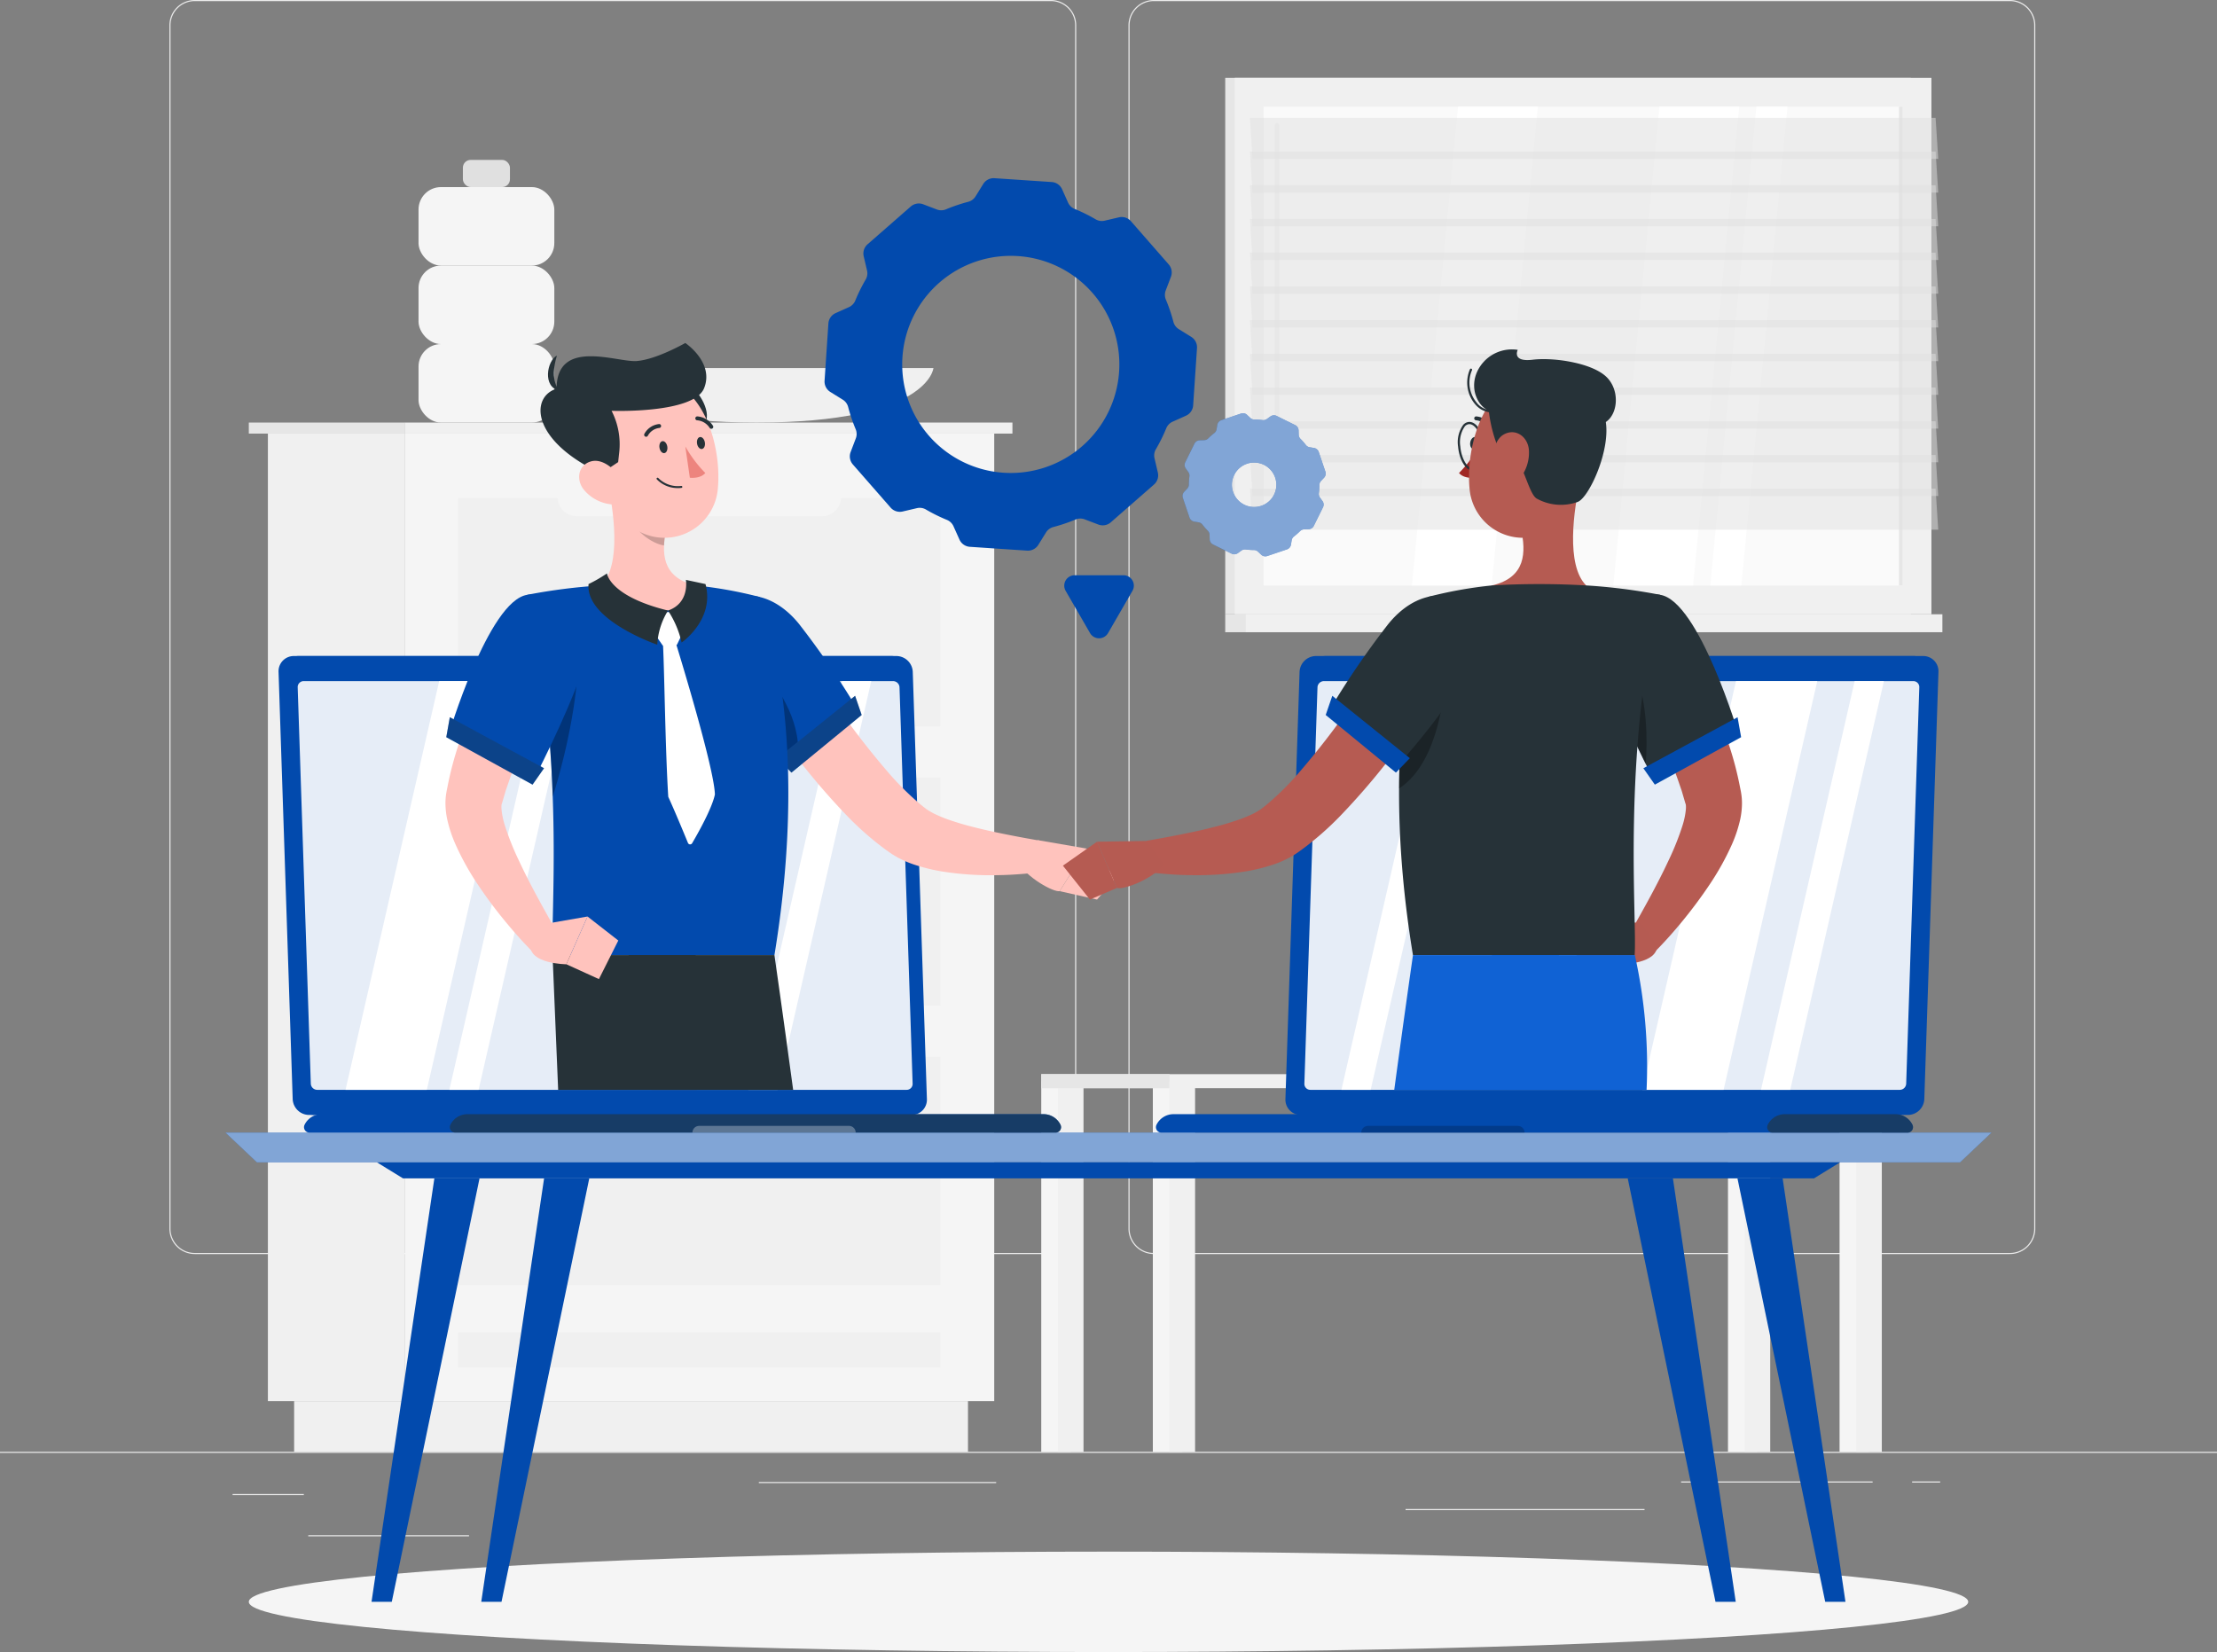 <svg xmlns="http://www.w3.org/2000/svg" width="475.375" height="354.258" viewBox="0 0 475.375 354.258">
  <rect x="0" y="0" width="475.375" height="354.258" fill="#808080" stroke="none"/>
  <g id="Group_3221" data-name="Group 3221" transform="translate(0 -54.953)">
    <g id="Background_Complete" data-name="Background Complete" transform="translate(0 54.953)">
      <g id="Group_3177" data-name="Group 3177">
        <rect id="Rectangle_77" data-name="Rectangle 77" width="475.375" height="0.238" transform="translate(0 311.319)" fill="#ebebeb"/>
        <rect id="Rectangle_78" data-name="Rectangle 78" width="15.27" height="0.238" transform="translate(49.875 320.373)" fill="#ebebeb"/>
        <rect id="Rectangle_79" data-name="Rectangle 79" width="50.891" height="0.238" transform="translate(162.711 317.793)" fill="#ebebeb"/>
        <rect id="Rectangle_80" data-name="Rectangle 80" width="34.468" height="0.238" transform="translate(66.097 329.202)" fill="#ebebeb"/>
        <rect id="Rectangle_81" data-name="Rectangle 81" width="41.066" height="0.238" transform="translate(360.467 317.674)" fill="#ebebeb"/>
        <rect id="Rectangle_82" data-name="Rectangle 82" width="6.021" height="0.238" transform="translate(409.998 317.674)" fill="#ebebeb"/>
        <rect id="Rectangle_83" data-name="Rectangle 83" width="51.235" height="0.238" transform="translate(301.388 323.59)" fill="#ebebeb"/>
        <path id="Path_2760" data-name="Path 2760" d="M227.223,323.87H43.634a5.433,5.433,0,0,1-5.427-5.427V60.379a5.433,5.433,0,0,1,5.427-5.426H227.223a5.432,5.432,0,0,1,5.426,5.426V318.443A5.433,5.433,0,0,1,227.223,323.87ZM43.634,55.191a5.194,5.194,0,0,0-5.189,5.188V318.443a5.2,5.2,0,0,0,5.189,5.189H227.223a5.194,5.194,0,0,0,5.188-5.189V60.379a5.194,5.194,0,0,0-5.188-5.188Z" transform="translate(-1.882 -54.953)" fill="#ebebeb"/>
        <path id="Path_2761" data-name="Path 2761" d="M443.519,323.87H259.931a5.433,5.433,0,0,1-5.426-5.427V60.379a5.432,5.432,0,0,1,5.426-5.426H443.519a5.433,5.433,0,0,1,5.428,5.426V318.443A5.434,5.434,0,0,1,443.519,323.87ZM259.931,55.191a5.194,5.194,0,0,0-5.188,5.188V318.443a5.194,5.194,0,0,0,5.188,5.189H443.519a5.2,5.2,0,0,0,5.19-5.189V60.379a5.2,5.2,0,0,0-5.19-5.188Z" transform="translate(-12.534 -54.953)" fill="#ebebeb"/>
      </g>
      <g id="Group_3187" data-name="Group 3187" transform="translate(53.348 16.695)">
        <g id="Group_3180" data-name="Group 3180" transform="translate(169.92 145.898)">
          <g id="Group_3178" data-name="Group 3178" transform="translate(0 67.745)">
            <rect id="Rectangle_84" data-name="Rectangle 84" width="6.313" height="79.476" transform="translate(147.249 1.505)" fill="#f5f5f5"/>
            <rect id="Rectangle_85" data-name="Rectangle 85" width="5.493" height="79.476" transform="translate(150.816 1.505)" fill="#f0f0f0"/>
            <rect id="Rectangle_86" data-name="Rectangle 86" width="6.313" height="79.476" transform="translate(0 1.505)" fill="#f5f5f5"/>
            <rect id="Rectangle_87" data-name="Rectangle 87" width="5.493" height="79.476" transform="translate(3.567 1.505)" fill="#f0f0f0"/>
            <rect id="Rectangle_88" data-name="Rectangle 88" width="6.313" height="79.476" transform="translate(171.176 1.505)" fill="#f5f5f5"/>
            <rect id="Rectangle_89" data-name="Rectangle 89" width="5.493" height="79.476" transform="translate(174.743 1.505)" fill="#f0f0f0"/>
            <rect id="Rectangle_90" data-name="Rectangle 90" width="6.313" height="79.476" transform="translate(23.927 1.505)" fill="#f5f5f5"/>
            <rect id="Rectangle_91" data-name="Rectangle 91" width="180.236" height="3.011" transform="translate(180.236 3.011) rotate(180)" fill="#f0f0f0"/>
            <rect id="Rectangle_92" data-name="Rectangle 92" width="27.494" height="3.011" transform="translate(27.494 3.011) rotate(180)" fill="#e6e6e6"/>
            <rect id="Rectangle_93" data-name="Rectangle 93" width="5.493" height="79.476" transform="translate(27.494 1.505)" fill="#f0f0f0"/>
          </g>
          <g id="Group_3179" data-name="Group 3179" transform="translate(71.228 0)">
            <rect id="Rectangle_94" data-name="Rectangle 94" width="17.05" height="57.881" transform="translate(1.863 9.864)" fill="#ebebeb"/>
            <path id="Path_2762" data-name="Path 2762" d="M374.885,293.713H318.3l-8.546-67.745h56.589Z" transform="translate(-309.751 -225.968)" fill="#e0e0e0"/>
            <path id="Path_2763" data-name="Path 2763" d="M378.288,293.713H319.836l-8.546-67.745h58.452Z" transform="translate(-309.826 -225.968)" fill="#f0f0f0"/>
            <path id="Path_2764" data-name="Path 2764" d="M346.68,293.713H335.339l3.194-67.745h11.341Z" transform="translate(-311.011 -225.968)" fill="#fafafa"/>
            <path id="Path_2765" data-name="Path 2765" d="M360.363,293.713H349.2l3.194-67.745h11.165Z" transform="translate(-311.693 -225.968)" fill="#fafafa"/>
          </g>
        </g>
        <g id="Group_3181" data-name="Group 3181" transform="translate(209.366)">
          <rect id="Rectangle_95" data-name="Rectangle 95" width="147.017" height="115.027" fill="#e6e6e6"/>
          <rect id="Rectangle_96" data-name="Rectangle 96" width="149.367" height="115.027" transform="translate(2.061)" fill="#f0f0f0"/>
          <rect id="Rectangle_97" data-name="Rectangle 97" width="147.017" height="3.85" transform="translate(0 115.027)" fill="#e6e6e6"/>
          <rect id="Rectangle_98" data-name="Rectangle 98" width="149.367" height="3.85" transform="translate(4.412 115.027)" fill="#f0f0f0"/>
          <rect id="Rectangle_99" data-name="Rectangle 99" width="102.677" height="137.017" transform="translate(145.253 6.175) rotate(90)" fill="#fafafa"/>
          <path id="Path_2766" data-name="Path 2766" d="M363.852,181.685l9.889-102.677H390.85l-9.889,102.677Z" transform="translate(-280.633 -72.832)" fill="#fff"/>
          <path id="Path_2767" data-name="Path 2767" d="M318.432,181.685l9.889-102.677H345.43l-9.889,102.677Z" transform="translate(-278.396 -72.832)" fill="#fff"/>
          <path id="Path_2768" data-name="Path 2768" d="M287.968,147.064a.473.473,0,0,1-.473-.473V83.209a.473.473,0,1,1,.945,0v63.383A.472.472,0,0,1,287.968,147.064Z" transform="translate(-276.872 -73.016)" fill="#f0f0f0"/>
          <path id="Path_2769" data-name="Path 2769" d="M385.713,181.685,395.6,79.007h6.67l-9.889,102.677Z" transform="translate(-281.71 -72.832)" fill="#fff"/>
          <rect id="Rectangle_100" data-name="Rectangle 100" width="102.677" height="0.784" transform="translate(145.253 6.175) rotate(90)" fill="#e6e6e6"/>
          <path id="Path_2770" data-name="Path 2770" d="M429.485,90.328H282.468l-.568-8.8H428.917Z" transform="translate(-276.597 -72.957)" fill="#e0e0e0" opacity="0.5"/>
          <path id="Path_2771" data-name="Path 2771" d="M429.485,105.535H282.468l-.568-8.8H428.917Z" transform="translate(-276.597 -73.706)" fill="#e0e0e0" opacity="0.5"/>
          <path id="Path_2772" data-name="Path 2772" d="M429.485,120.743H282.468l-.568-8.8H428.917Z" transform="translate(-276.597 -74.455)" fill="#e0e0e0" opacity="0.5"/>
          <path id="Path_2773" data-name="Path 2773" d="M429.485,135.95H282.468l-.568-8.8H428.917Z" transform="translate(-276.597 -75.204)" fill="#e0e0e0" opacity="0.5"/>
          <path id="Path_2774" data-name="Path 2774" d="M429.485,151.158H282.468l-.568-8.8H428.917Z" transform="translate(-276.597 -75.953)" fill="#e0e0e0" opacity="0.5"/>
          <path id="Path_2775" data-name="Path 2775" d="M429.485,166.366H282.468l-.568-8.8H428.917Z" transform="translate(-276.597 -76.702)" fill="#e0e0e0" opacity="0.5"/>
          <path id="Path_2776" data-name="Path 2776" d="M429.485,97.931H282.468l-.568-8.8H428.917Z" transform="translate(-276.597 -73.331)" fill="#e0e0e0" opacity="0.5"/>
          <path id="Path_2777" data-name="Path 2777" d="M429.485,113.139H282.468l-.568-8.8H428.917Z" transform="translate(-276.597 -74.08)" fill="#e0e0e0" opacity="0.5"/>
          <path id="Path_2778" data-name="Path 2778" d="M429.485,128.347H282.468l-.568-8.8H428.917Z" transform="translate(-276.597 -74.829)" fill="#e0e0e0" opacity="0.5"/>
          <path id="Path_2779" data-name="Path 2779" d="M429.485,143.554H282.468l-.568-8.8H428.917Z" transform="translate(-276.597 -75.578)" fill="#e0e0e0" opacity="0.5"/>
          <path id="Path_2780" data-name="Path 2780" d="M429.485,158.762H282.468l-.568-8.8H428.917Z" transform="translate(-276.597 -76.327)" fill="#e0e0e0" opacity="0.5"/>
          <path id="Path_2781" data-name="Path 2781" d="M429.485,173.969H282.468l-.568-8.8H428.917Z" transform="translate(-276.597 -77.076)" fill="#e0e0e0" opacity="0.5"/>
        </g>
        <g id="Group_3186" data-name="Group 3186" transform="translate(0 17.592)">
          <g id="Group_3183" data-name="Group 3183" transform="translate(36.393)">
            <g id="Group_3182" data-name="Group 3182">
              <rect id="Rectangle_101" data-name="Rectangle 101" width="29.118" height="16.831" rx="4.817" transform="translate(29.118 39.493) rotate(180)" fill="#f5f5f5"/>
              <rect id="Rectangle_102" data-name="Rectangle 102" width="29.118" height="16.831" rx="4.817" transform="translate(29.118 22.663) rotate(180)" fill="#f5f5f5"/>
              <rect id="Rectangle_103" data-name="Rectangle 103" width="10.09" height="5.832" rx="1.669" transform="translate(19.604 5.832) rotate(180)" fill="#e0e0e0"/>
              <rect id="Rectangle_104" data-name="Rectangle 104" width="29.118" height="16.831" rx="4.817" transform="translate(29.118 56.324) rotate(-180)" fill="#f5f5f5"/>
            </g>
            <path id="Path_2782" data-name="Path 2782" d="M206.591,137.963s-.964,11.69-37.93,11.69-37.931-11.69-37.931-11.69Z" transform="translate(-96.179 -93.329)" fill="#f0f0f0"/>
          </g>
          <g id="Group_3185" data-name="Group 3185" transform="translate(0 56.325)">
            <g id="Group_3184" data-name="Group 3184" transform="translate(4.095 2.366)">
              <rect id="Rectangle_105" data-name="Rectangle 105" width="29.299" height="207.483" fill="#f0f0f0"/>
              <rect id="Rectangle_106" data-name="Rectangle 106" width="144.491" height="10.858" transform="translate(5.626 207.483)" fill="#f0f0f0"/>
              <rect id="Rectangle_107" data-name="Rectangle 107" width="126.443" height="207.483" transform="translate(155.742 207.483) rotate(180)" fill="#f5f5f5"/>
              <rect id="Rectangle_108" data-name="Rectangle 108" width="103.404" height="48.963" transform="translate(144.223 122.692) rotate(180)" fill="#f0f0f0"/>
              <rect id="Rectangle_109" data-name="Rectangle 109" width="103.404" height="48.963" transform="translate(144.223 182.577) rotate(180)" fill="#f0f0f0"/>
              <rect id="Rectangle_110" data-name="Rectangle 110" width="103.404" height="7.464" transform="translate(144.223 200.236) rotate(180)" fill="#f0f0f0"/>
              <path id="Path_2783" data-name="Path 2783" d="M182.438,233.948H129.874a4.118,4.118,0,0,1-4.106-4.106h0a4.118,4.118,0,0,1,4.106-4.105h52.564a4.117,4.117,0,0,1,4.106,4.105h0A4.118,4.118,0,0,1,182.438,233.948Z" transform="translate(-63.636 -156.342)" fill="#f5f5f5"/>
              <rect id="Rectangle_111" data-name="Rectangle 111" width="103.404" height="48.963" transform="translate(144.223 62.807) rotate(180)" fill="#f0f0f0"/>
              <path id="Path_2784" data-name="Path 2784" d="M182.438,170.961H129.874a4.118,4.118,0,0,1-4.106-4.106h0a4.119,4.119,0,0,1,4.106-4.106h52.564a4.118,4.118,0,0,1,4.106,4.106h0A4.118,4.118,0,0,1,182.438,170.961Z" transform="translate(-63.636 -153.239)" fill="#f5f5f5"/>
              <path id="Path_2785" data-name="Path 2785" d="M182.438,296.935H129.874a4.118,4.118,0,0,1-4.106-4.105h0a4.118,4.118,0,0,1,4.106-4.106h52.564a4.118,4.118,0,0,1,4.106,4.106h0A4.117,4.117,0,0,1,182.438,296.935Z" transform="translate(-63.636 -159.444)" fill="#f5f5f5"/>
            </g>
            <rect id="Rectangle_112" data-name="Rectangle 112" width="130.347" height="2.366" transform="translate(33.393)" fill="#f0f0f0"/>
            <rect id="Rectangle_113" data-name="Rectangle 113" width="33.393" height="2.366" transform="translate(33.393 2.366) rotate(180)" fill="#e6e6e6"/>
          </g>
        </g>
      </g>
    </g>
    <g id="Shadow" transform="translate(53.348 387.679)">
      <ellipse id="_Path_" data-name="&lt;Path&gt;" cx="184.34" cy="10.766" rx="184.34" ry="10.766" fill="#f5f5f5"/>
    </g>
    <g id="Table" transform="translate(48.352 297.825)">
      <g id="Group_3194" data-name="Group 3194">
        <g id="Group_3188" data-name="Group 3188">
          <path id="Path_2786" data-name="Path 2786" d="M422.79,316.781H57.594l-6.738-6.375H429.528Z" transform="translate(-50.857 -310.406)" fill="#024aad"/>
          <path id="Path_2787" data-name="Path 2787" d="M422.79,316.781H57.594l-6.738-6.375H429.528Z" transform="translate(-50.857 -310.406)" fill="#fff" opacity="0.5"/>
        </g>
        <g id="Group_3189" data-name="Group 3189" transform="translate(32.468 6.375)">
          <path id="Path_2788" data-name="Path 2788" d="M393.16,320.544H90.588l-5.582-3.433H398.742Z" transform="translate(-85.006 -317.111)" fill="#024aad"/>
        </g>
        <g id="Group_3190" data-name="Group 3190" transform="translate(31.312 9.808)">
          <path id="Path_2790" data-name="Path 2790" d="M88.133,411.534H83.791l13.475-90.812h9.685Z" transform="translate(-83.791 -320.722)" fill="#024aad"/>
        </g>
        <g id="Group_3191" data-name="Group 3191" transform="translate(54.84 9.808)">
          <path id="Path_2792" data-name="Path 2792" d="M112.879,411.534h-4.342l13.475-90.812H131.7Z" transform="translate(-108.537 -320.722)" fill="#024aad"/>
        </g>
        <g id="Group_3192" data-name="Group 3192" transform="translate(324.199 9.808)">
          <path id="Path_2794" data-name="Path 2794" d="M410.667,411.534h4.342l-13.475-90.812h-9.685Z" transform="translate(-391.849 -320.722)" fill="#024aad"/>
        </g>
        <g id="Group_3193" data-name="Group 3193" transform="translate(300.672 9.808)">
          <path id="Path_2796" data-name="Path 2796" d="M385.921,411.534h4.342l-13.475-90.812H367.1Z" transform="translate(-367.103 -320.722)" fill="#024aad"/>
        </g>
      </g>
    </g>
    <g id="Gear" transform="translate(176.797 93.159)">
      <g id="Group_3196" data-name="Group 3196" transform="translate(0 0)">
        <path id="Path_2798" data-name="Path 2798" d="M222.393,95.144l12.277.821a2.628,2.628,0,0,1,2.223,1.546l1.292,2.88a2.632,2.632,0,0,0,1.415,1.35,35.722,35.722,0,0,1,4.471,2.211,2.629,2.629,0,0,0,1.932.305l3.073-.72a2.629,2.629,0,0,1,2.578.828l8.1,9.261a2.627,2.627,0,0,1,.479,2.665l-1.123,2.949a2.635,2.635,0,0,0,.046,1.956,35.691,35.691,0,0,1,1.6,4.726,2.631,2.631,0,0,0,1.149,1.582l2.681,1.663a2.628,2.628,0,0,1,1.237,2.408L265,143.853a2.627,2.627,0,0,1-1.546,2.223l-2.88,1.292a2.639,2.639,0,0,0-1.349,1.416,35.858,35.858,0,0,1-2.212,4.471,2.628,2.628,0,0,0-.305,1.931l.72,3.074a2.629,2.629,0,0,1-.828,2.577l-9.261,8.1a2.627,2.627,0,0,1-2.665.478l-2.951-1.123a2.632,2.632,0,0,0-1.955.046,35.7,35.7,0,0,1-4.724,1.6,2.636,2.636,0,0,0-1.582,1.15L231.8,173.77a2.628,2.628,0,0,1-2.409,1.237l-12.277-.82a2.627,2.627,0,0,1-2.222-1.546L213.6,169.76a2.634,2.634,0,0,0-1.416-1.35,35.828,35.828,0,0,1-4.469-2.211,2.628,2.628,0,0,0-1.931-.305l-3.075.721a2.629,2.629,0,0,1-2.577-.828l-8.1-9.261a2.627,2.627,0,0,1-.478-2.665l1.121-2.947a2.628,2.628,0,0,0-.046-1.955,35.806,35.806,0,0,1-1.6-4.731,2.634,2.634,0,0,0-1.149-1.582l-2.679-1.662a2.626,2.626,0,0,1-1.236-2.408l.82-12.277a2.628,2.628,0,0,1,1.546-2.223l2.876-1.29a2.637,2.637,0,0,0,1.349-1.415,35.884,35.884,0,0,1,2.215-4.477,2.635,2.635,0,0,0,.306-1.932l-.72-3.069a2.629,2.629,0,0,1,.828-2.577l9.261-8.1a2.627,2.627,0,0,1,2.665-.479l2.949,1.123a2.64,2.64,0,0,0,1.956-.046,35.719,35.719,0,0,1,4.725-1.6,2.637,2.637,0,0,0,1.583-1.149l1.663-2.683A2.631,2.631,0,0,1,222.393,95.144Zm-19.728,38.38a23.28,23.28,0,1,0,24.779-21.677A23.277,23.277,0,0,0,202.665,133.524Z" transform="translate(-185.956 -95.138)" fill="#024aad"/>
        <g id="Group_3195" data-name="Group 3195" transform="translate(76.771 50.404)">
          <path id="Path_2799" data-name="Path 2799" d="M275.016,149.647l4.218-1.426a1.287,1.287,0,0,1,1.3.283l.7.66a1.289,1.289,0,0,0,.884.343,13.94,13.94,0,0,1,1.729.116,1.286,1.286,0,0,0,.921-.223l.782-.561a1.286,1.286,0,0,1,1.323-.108l3.991,1.974a1.288,1.288,0,0,1,.717,1.118l.029.961a1.286,1.286,0,0,0,.381.868,14.125,14.125,0,0,1,1.142,1.3,1.289,1.289,0,0,0,.81.494l.948.156a1.29,1.29,0,0,1,1.013.859l1.426,4.218a1.289,1.289,0,0,1-.284,1.3l-.66.7a1.285,1.285,0,0,0-.343.884,13.934,13.934,0,0,1-.116,1.728,1.29,1.29,0,0,0,.223.922l.561.781a1.288,1.288,0,0,1,.108,1.324l-1.974,3.991a1.292,1.292,0,0,1-1.118.717l-.962.028a1.287,1.287,0,0,0-.868.382,13.963,13.963,0,0,1-1.3,1.14,1.289,1.289,0,0,0-.494.81l-.156.95a1.287,1.287,0,0,1-.859,1.013l-4.219,1.426a1.289,1.289,0,0,1-1.3-.283l-.7-.66a1.285,1.285,0,0,0-.884-.344,13.912,13.912,0,0,1-1.728-.116,1.291,1.291,0,0,0-.921.223l-.782.562a1.291,1.291,0,0,1-1.323.108l-3.992-1.975a1.289,1.289,0,0,1-.717-1.118l-.028-.959a1.287,1.287,0,0,0-.382-.869,13.873,13.873,0,0,1-1.142-1.305,1.293,1.293,0,0,0-.81-.494l-.948-.155a1.288,1.288,0,0,1-1.013-.859l-1.426-4.218a1.289,1.289,0,0,1,.283-1.3l.659-.7a1.285,1.285,0,0,0,.343-.884,13.98,13.98,0,0,1,.116-1.731,1.285,1.285,0,0,0-.223-.922l-.56-.78a1.291,1.291,0,0,1-.108-1.323l1.975-3.991a1.289,1.289,0,0,1,1.118-.717l.96-.029a1.29,1.29,0,0,0,.869-.381,13.832,13.832,0,0,1,1.3-1.141,1.285,1.285,0,0,0,.494-.81l.156-.949A1.288,1.288,0,0,1,275.016,149.647Zm2.52,15.377a4.764,4.764,0,1,0,2.987-6.039A4.763,4.763,0,0,0,277.537,165.024Z" transform="translate(-266.703 -148.152)" fill="#024aad"/>
          <path id="Path_2800" data-name="Path 2800" d="M275.016,149.647l4.218-1.426a1.287,1.287,0,0,1,1.3.283l.7.66a1.289,1.289,0,0,0,.884.343,13.94,13.94,0,0,1,1.729.116,1.286,1.286,0,0,0,.921-.223l.782-.561a1.286,1.286,0,0,1,1.323-.108l3.991,1.974a1.288,1.288,0,0,1,.717,1.118l.029.961a1.286,1.286,0,0,0,.381.868,14.125,14.125,0,0,1,1.142,1.3,1.289,1.289,0,0,0,.81.494l.948.156a1.29,1.29,0,0,1,1.013.859l1.426,4.218a1.289,1.289,0,0,1-.284,1.3l-.66.7a1.285,1.285,0,0,0-.343.884,13.934,13.934,0,0,1-.116,1.728,1.29,1.29,0,0,0,.223.922l.561.781a1.288,1.288,0,0,1,.108,1.324l-1.974,3.991a1.292,1.292,0,0,1-1.118.717l-.962.028a1.287,1.287,0,0,0-.868.382,13.963,13.963,0,0,1-1.3,1.14,1.289,1.289,0,0,0-.494.81l-.156.95a1.287,1.287,0,0,1-.859,1.013l-4.219,1.426a1.289,1.289,0,0,1-1.3-.283l-.7-.66a1.285,1.285,0,0,0-.884-.344,13.912,13.912,0,0,1-1.728-.116,1.291,1.291,0,0,0-.921.223l-.782.562a1.291,1.291,0,0,1-1.323.108l-3.992-1.975a1.289,1.289,0,0,1-.717-1.118l-.028-.959a1.287,1.287,0,0,0-.382-.869,13.873,13.873,0,0,1-1.142-1.305,1.293,1.293,0,0,0-.81-.494l-.948-.155a1.288,1.288,0,0,1-1.013-.859l-1.426-4.218a1.289,1.289,0,0,1,.283-1.3l.659-.7a1.285,1.285,0,0,0,.343-.884,13.98,13.98,0,0,1,.116-1.731,1.285,1.285,0,0,0-.223-.922l-.56-.78a1.291,1.291,0,0,1-.108-1.323l1.975-3.991a1.289,1.289,0,0,1,1.118-.717l.96-.029a1.29,1.29,0,0,0,.869-.381,13.832,13.832,0,0,1,1.3-1.141,1.285,1.285,0,0,0,.494-.81l.156-.949A1.288,1.288,0,0,1,275.016,149.647Zm2.52,15.377a4.764,4.764,0,1,0,2.987-6.039A4.763,4.763,0,0,0,277.537,165.024Z" transform="translate(-266.703 -148.152)" fill="#fff" opacity="0.5"/>
        </g>
        <path id="Path_2801" data-name="Path 2801" d="M249.413,197.1l5.231-9.06a2.23,2.23,0,0,0-1.931-3.345H242.251a2.23,2.23,0,0,0-1.931,3.345l5.231,9.06A2.23,2.23,0,0,0,249.413,197.1Z" transform="translate(-188.618 -99.548)" fill="#024aad"/>
      </g>
    </g>
    <g id="Character_1" data-name="Character 1" transform="translate(59.722 128.504)">
      <g id="Group_3208" data-name="Group 3208">
        <g id="Group_3204" data-name="Group 3204" transform="translate(0 67.123)">
          <g id="Group_3203" data-name="Group 3203">
            <g id="Group_3197" data-name="Group 3197">
              <path id="Path_2802" data-name="Path 2802" d="M69.354,301.325H197.518a3.269,3.269,0,0,0,3.279-3.391l-3.033-91.628a3.542,3.542,0,0,0-3.5-3.392H66.1a3.269,3.269,0,0,0-3.279,3.392l3.032,91.628A3.542,3.542,0,0,0,69.354,301.325Z" transform="translate(-62.816 -202.914)" fill="#024aad"/>
            </g>
            <g id="Group_3200" data-name="Group 3200" transform="translate(1.046)">
              <g id="Group_3198" data-name="Group 3198">
                <path id="Path_2803" data-name="Path 2803" d="M70.455,301.325H198.618a3.269,3.269,0,0,0,3.28-3.391l-3.033-91.628a3.543,3.543,0,0,0-3.5-3.392H67.2a3.27,3.27,0,0,0-3.28,3.392l3.033,91.628A3.542,3.542,0,0,0,70.455,301.325Z" transform="translate(-63.916 -202.914)" fill="#024aad"/>
              </g>
            </g>
            <g id="Group_3202" data-name="Group 3202" transform="translate(5.463 98.245)">
              <g id="Group_3201" data-name="Group 3201">
                <path id="Path_2805" data-name="Path 2805" d="M72.335,306.248H227.122a4.054,4.054,0,0,1,3.657,2.286,1.167,1.167,0,0,1-1.07,1.668H69.748a1.167,1.167,0,0,1-1.07-1.668A4.054,4.054,0,0,1,72.335,306.248Z" transform="translate(-68.562 -306.248)" fill="#024aad"/>
              </g>
              <path id="Path_2806" data-name="Path 2806" d="M228.742,306.248H105.223a4.053,4.053,0,0,0-3.657,2.286,1.167,1.167,0,0,0,1.07,1.668H231.329a1.167,1.167,0,0,0,1.07-1.668A4.054,4.054,0,0,0,228.742,306.248Z" transform="translate(-70.182 -306.248)" fill="#263238" opacity="0.6"/>
              <path id="Path_2807" data-name="Path 2807" d="M157.6,308.892h32.135a1.444,1.444,0,0,1,1.438,1.439H156.163A1.445,1.445,0,0,1,157.6,308.892Z" transform="translate(-72.877 -306.378)" fill="#fff" opacity="0.3"/>
            </g>
            <path id="Path_2808" data-name="Path 2808" d="M198.995,294.9l-2.813-85a1.379,1.379,0,0,0-1.364-1.321H68.417a1.273,1.273,0,0,0-1.278,1.321l2.813,85a1.38,1.38,0,0,0,1.365,1.321h126.4A1.273,1.273,0,0,0,198.995,294.9Z" transform="translate(-63.029 -203.193)" fill="#fff" opacity="0.9"/>
            <path id="Path_2809" data-name="Path 2809" d="M95.358,296.224H77.927l20.087-87.646h17.43Z" transform="translate(-63.56 -203.193)" fill="#fff"/>
            <path id="Path_2810" data-name="Path 2810" d="M107.613,296.224h-6.271l20.087-87.646H127.7Z" transform="translate(-64.713 -203.193)" fill="#fff"/>
            <path id="Path_2811" data-name="Path 2811" d="M175.04,296.224h-6.271l20.087-87.646h6.271Z" transform="translate(-68.034 -203.193)" fill="#fff"/>
            <path id="Path_2812" data-name="Path 2812" d="M133.822,205.85a1.036,1.036,0,0,0,1.028.994.954.954,0,0,0,.96-.994,1.034,1.034,0,0,0-1.027-.994A.956.956,0,0,0,133.822,205.85Z" transform="translate(-66.313 -203.01)" fill="#fff" opacity="0.4"/>
          </g>
        </g>
        <g id="Group_3207" data-name="Group 3207" transform="translate(35.786)">
          <path id="Path_2813" data-name="Path 2813" d="M176.138,196.058c1.689,2.7,3.5,5.569,5.315,8.319,1.839,2.758,3.686,5.511,5.582,8.214a173.668,173.668,0,0,0,11.947,15.43,61.092,61.092,0,0,0,6.515,6.4l.82.654c.185.131.325.279.565.422a15.177,15.177,0,0,0,1.528.888,28.377,28.377,0,0,0,3.973,1.577c1.434.489,2.945.917,4.491,1.3,1.544.4,3.124.762,4.723,1.1,3.182.68,6.509,1.295,9.713,1.847l0,6.671c-1.826.268-3.542.4-5.32.525s-3.535.167-5.318.181a66.467,66.467,0,0,1-10.9-.864,39.769,39.769,0,0,1-5.752-1.451,22.073,22.073,0,0,1-3.067-1.308c-.516-.248-1.069-.6-1.6-.92l-1.231-.859a65.618,65.618,0,0,1-8.457-7.409,150.795,150.795,0,0,1-13.59-16.327q-3.1-4.231-5.954-8.6c-1.919-2.93-3.762-5.8-5.57-8.922Z" transform="translate(-103.613 -135.453)" fill="#ffc3bd"/>
          <path id="Path_2814" data-name="Path 2814" d="M159.913,197.554c-.935,8.35,18.941,28.3,18.941,28.3l13.452-11.222a181.811,181.811,0,0,0-13.064-19.218C171.6,185.935,160.968,188.127,159.913,197.554Z" transform="translate(-103.383 -135.121)" fill="#024aad"/>
          <path id="Path_2815" data-name="Path 2815" d="M170.783,203.924c-5.315-5.665-7.854-7.177-10.909-4.911.408,8.819,18.978,27.265,18.978,27.265C180.107,216.811,175.281,210.731,170.783,203.924Z" transform="translate(-103.382 -135.549)" opacity="0.3"/>
          <g id="Group_3205" data-name="Group 3205" transform="translate(71.222 75.655)">
            <path id="Path_2816" data-name="Path 2816" d="M191.988,211.888,193.4,216l-15.059,12.359-2.978-3.095Z" transform="translate(-175.367 -211.888)" fill="#024aad"/>
            <path id="Path_2817" data-name="Path 2817" d="M191.988,211.888,193.4,216l-15.059,12.359-2.978-3.095Z" transform="translate(-175.367 -211.888)" fill="#263238" opacity="0.3"/>
          </g>
          <path id="Path_2818" data-name="Path 2818" d="M233.813,244.446l10.446,1.8-5.751,9.138c-1.363.223-6.826-2.737-9.236-6.4Z" transform="translate(-106.8 -137.837)" fill="#ffc3bd"/>
          <path id="Path_2819" data-name="Path 2819" d="M251.172,252.543,247,257.277l-8.011-1.8,5.751-9.138Z" transform="translate(-107.279 -137.93)" fill="#ffc3bd"/>
          <path id="Path_2820" data-name="Path 2820" d="M168.722,189.449s11.419,26.832,3.191,76.8H124.385c-.58-7.3,2.77-42.885-5.459-77.26a122.347,122.347,0,0,1,15.839-2.009,174.755,174.755,0,0,1,20.2,0A90.957,90.957,0,0,1,168.722,189.449Z" transform="translate(-101.366 -134.992)" fill="#024aad"/>
          <path id="Path_2821" data-name="Path 2821" d="M129.584,197.766c.988,5.657-.328,19.193-5.172,34.834a228.49,228.49,0,0,0-4.667-39.9l0-.068C122.862,192.311,128.643,192.463,129.584,197.766Z" transform="translate(-101.406 -135.28)" opacity="0.3"/>
          <path id="Path_2822" data-name="Path 2822" d="M136.8,163.07c1.5,6.5,3.185,18.411-1.212,22.749,0,0,1.9,5.386,13.976,5.386,13.282,0,6.227-5.385,6.227-5.385-7.309-1.731-7.308-7.109-6.221-12.16Z" transform="translate(-102.186 -133.829)" fill="#ffc3bd"/>
          <path id="Path_2823" data-name="Path 2823" d="M150.958,193.177l2.834,3.021a.611.611,0,0,1,.106.679l-1.421,2.981a.609.609,0,0,1-.521.346l-2.159.1a.609.609,0,0,1-.53-.261l-1.99-2.864a.608.608,0,0,1,.034-.74l2.737-3.243A.609.609,0,0,1,150.958,193.177Z" transform="translate(-102.757 -135.302)" fill="#fff"/>
          <path id="Path_2824" data-name="Path 2824" d="M149.777,192.249a15.466,15.466,0,0,0-2.311,7.319s-15.428-5.274-14.729-13a30.483,30.483,0,0,0,3.947-2.284S137.192,189.154,149.777,192.249Z" transform="translate(-102.045 -134.874)" fill="#263238"/>
          <path id="Path_2825" data-name="Path 2825" d="M150.661,192.321a20.949,20.949,0,0,1,2.915,6.855s7.154-4.9,5.121-12.537c0,0-2.292-.486-4.208-.9C154.489,185.737,155.378,190.668,150.661,192.321Z" transform="translate(-102.929 -134.945)" fill="#263238"/>
          <path id="Path_2826" data-name="Path 2826" d="M152.354,200.225c.971,3.156,8.118,26.561,8.3,32.163a.572.572,0,0,1-.013.14c-.659,3.017-3.646,8.3-4.865,10.376a.5.5,0,0,1-.9-.063c-.837-2.039-2.862-6.934-4.183-9.8a.47.47,0,0,1-.044-.176c-.634-10.22-.8-26.109-1.115-32.469a.5.5,0,0,1,.506-.527h1.836A.5.5,0,0,1,152.354,200.225Z" transform="translate(-102.873 -135.641)" fill="#fff"/>
          <path id="Path_2827" data-name="Path 2827" d="M142.328,167.615l7.558,6.263a20.537,20.537,0,0,0-.5,3.586c-2.783-.4-6.692-3.44-7.087-6.34A9.709,9.709,0,0,1,142.328,167.615Z" transform="translate(-102.51 -134.053)" opacity="0.2"/>
          <path id="Path_2828" data-name="Path 2828" d="M156.3,142.711c1.8,1.342,4.867,7.013.938,8.491S151.9,139.427,156.3,142.711Z" transform="translate(-103.072 -132.8)" fill="#263238"/>
          <path id="Path_2829" data-name="Path 2829" d="M134.382,154.14c1.8,8.657,2.418,13.8,7.486,17.788a11.5,11.5,0,0,0,18.669-8.111c.742-8.038-2.331-20.844-11.4-23.371A11.632,11.632,0,0,0,134.382,154.14Z" transform="translate(-102.114 -132.691)" fill="#ffc3bd"/>
          <path id="Path_2830" data-name="Path 2830" d="M134.912,160.286l3.639-2.429.231-2.107a15.733,15.733,0,0,0-1.64-8.893h0s17.651.661,19.845-4.867-4.038-9.676-4.038-9.676-6.247,3.578-10.47,3.87-17.123-4.985-17.123,5.922c-5.688,1.76-5.509,11.142,9.555,18.179" transform="translate(-101.513 -132.314)" fill="#263238"/>
          <path id="Path_2831" data-name="Path 2831" d="M126.1,142.674s-2.337-1.862-.594-7.526C123.365,136.218,122.336,142,126.1,142.674Z" transform="translate(-101.595 -132.454)" fill="#263238"/>
          <path id="Path_2832" data-name="Path 2832" d="M131.653,165.113a8.781,8.781,0,0,0,5.725,3.094c2.944.312,3.832-2.409,2.526-4.9-1.176-2.246-4.125-5.115-6.845-4.268C130.379,159.868,129.9,162.978,131.653,165.113Z" transform="translate(-101.942 -133.622)" fill="#ffc3bd"/>
          <path id="Path_2833" data-name="Path 2833" d="M177.051,299.267H146.679c-2.732-16.493-4.926-28.9-4.926-28.9h31.283S174.8,282.571,177.051,299.267Z" transform="translate(-102.49 -139.113)" fill="#263238"/>
          <path id="Path_2834" data-name="Path 2834" d="M125.819,299.267c-.683-16.493-1.2-28.9-1.2-28.9h30.671s.155,12.561.216,28.9Z" transform="translate(-101.646 -139.113)" fill="#263238"/>
          <path id="Path_2835" data-name="Path 2835" d="M148.726,155.829c.1.71.564,1.244,1.03,1.192s.76-.667.657-1.378-.564-1.243-1.03-1.192S148.623,155.12,148.726,155.829Z" transform="translate(-102.832 -133.404)" fill="#263238"/>
          <path id="Path_2836" data-name="Path 2836" d="M157.2,154.9c.1.71.564,1.244,1.03,1.192s.76-.667.656-1.378-.564-1.244-1.03-1.192S157.092,154.189,157.2,154.9Z" transform="translate(-103.249 -133.358)" fill="#263238"/>
          <path id="Path_2837" data-name="Path 2837" d="M154.558,155.638a26.8,26.8,0,0,0,4.284,5.7c-1.09,1.311-3.311,1.011-3.311,1.011Z" transform="translate(-103.121 -133.463)" fill="#ed847e"/>
          <path id="Path_2838" data-name="Path 2838" d="M151.937,164.885a6.861,6.861,0,0,0,1.477-.006.21.21,0,0,0-.047-.418,5.916,5.916,0,0,1-4.927-1.7.211.211,0,0,0-.319.275A6.119,6.119,0,0,0,151.937,164.885Z" transform="translate(-102.801 -133.81)" fill="#263238"/>
          <path id="Path_2839" data-name="Path 2839" d="M145.65,153.322a.421.421,0,0,0,.411-.211,3.205,3.205,0,0,1,2.47-1.678.421.421,0,0,0-.035-.84,4.043,4.043,0,0,0-3.167,2.1.421.421,0,0,0,.159.574A.408.408,0,0,0,145.65,153.322Z" transform="translate(-102.663 -133.214)" fill="#263238"/>
          <path id="Path_2840" data-name="Path 2840" d="M160.2,151.528a.421.421,0,0,0,.395-.652,4.338,4.338,0,0,0-3.332-2.007.421.421,0,1,0-.014.841,3.5,3.5,0,0,1,2.647,1.633A.417.417,0,0,0,160.2,151.528Z" transform="translate(-103.233 -133.129)" fill="#263238"/>
          <path id="Path_2841" data-name="Path 2841" d="M127.087,202.787l-2.108,3.636q-1.07,1.87-2.085,3.779c-1.362,2.537-2.682,5.093-3.936,7.662-1.227,2.577-2.408,5.166-3.462,7.764-.513,1.3-1.019,2.605-1.46,3.9l-.67,1.949-.567,1.941-.143.486-.071.242c-.025.083-.011.032-.021.054-.025.012-.044.107-.069.216a5.133,5.133,0,0,0,0,1.114,16.693,16.693,0,0,0,.7,3.331,58.128,58.128,0,0,0,3.038,7.6c2.4,5.159,5.338,10.369,8.215,15.453L119.2,266.03c-2.247-2.25-4.255-4.546-6.236-6.964s-3.832-4.924-5.6-7.572a57.042,57.042,0,0,1-4.787-8.647,28.517,28.517,0,0,1-1.75-5.34,16.99,16.99,0,0,1-.364-3.377,13.42,13.42,0,0,1,.151-2.028l.084-.5.061-.305.124-.611a71.27,71.27,0,0,1,2.508-9.477c1-3.06,2.184-6.008,3.432-8.915s2.639-5.724,4.109-8.5q1.111-2.075,2.285-4.118c.784-1.389,1.571-2.669,2.511-4.119Z" transform="translate(-100.456 -135.429)" fill="#ffc3bd"/>
          <path id="Path_2842" data-name="Path 2842" d="M118.046,189.1c-8.365,1.223-16.982,30.355-16.982,30.355l18,9.972s7.3-13.855,10.774-24.143C133.485,194.5,127.018,187.79,118.046,189.1Z" transform="translate(-100.486 -135.103)" fill="#024aad"/>
          <g id="Group_3206" data-name="Group 3206" transform="translate(0.183 80.25)">
            <path id="Path_2843" data-name="Path 2843" d="M101.411,216.721,100.649,221l18.5,10.174,2.463-3.518Z" transform="translate(-100.649 -216.721)" fill="#024aad"/>
            <path id="Path_2844" data-name="Path 2844" d="M101.411,216.721,100.649,221l18.5,10.174,2.463-3.518Z" transform="translate(-100.649 -216.721)" fill="#263238" opacity="0.3"/>
          </g>
          <path id="Path_2845" data-name="Path 2845" d="M123.021,263.209l8.848-1.541-4.541,10.24s-8.075-.047-7.7-4.209Z" transform="translate(-101.399 -138.685)" fill="#ffc3bd"/>
          <path id="Path_2846" data-name="Path 2846" d="M138.869,266.814l-4.156,8.274-6.985-3.18,4.54-10.24Z" transform="translate(-101.799 -138.685)" fill="#ffc3bd"/>
        </g>
      </g>
    </g>
    <g id="Character_2" data-name="Character 2" transform="translate(227.91 129.884)">
      <g id="Group_3220" data-name="Group 3220">
        <g id="Group_3214" data-name="Group 3214" transform="translate(19.947 65.743)">
          <g id="Group_3213" data-name="Group 3213">
            <g id="Group_3209" data-name="Group 3209" transform="translate(29.812)">
              <path id="Path_2847" data-name="Path 2847" d="M423.5,301.325H295.334a3.269,3.269,0,0,1-3.279-3.391l3.033-91.628a3.542,3.542,0,0,1,3.5-3.392H426.755a3.269,3.269,0,0,1,3.279,3.392L427,297.934A3.542,3.542,0,0,1,423.5,301.325Z" transform="translate(-292.053 -202.914)" fill="#024aad"/>
            </g>
            <g id="Group_3210" data-name="Group 3210" transform="translate(28.766)">
              <path id="Path_2849" data-name="Path 2849" d="M422.4,301.325H294.234a3.269,3.269,0,0,1-3.28-3.391l3.033-91.628a3.543,3.543,0,0,1,3.5-3.392H425.654a3.27,3.27,0,0,1,3.28,3.392L425.9,297.934A3.542,3.542,0,0,1,422.4,301.325Z" transform="translate(-291.952 -202.914)" fill="#024aad"/>
            </g>
            <g id="Group_3212" data-name="Group 3212" transform="translate(0 98.245)">
              <g id="Group_3211" data-name="Group 3211">
                <path id="Path_2850" data-name="Path 2850" d="M419.256,306.248H264.469a4.054,4.054,0,0,0-3.657,2.286,1.167,1.167,0,0,0,1.07,1.668H421.843a1.167,1.167,0,0,0,1.07-1.668A4.054,4.054,0,0,0,419.256,306.248Z" transform="translate(-260.696 -306.248)" fill="#024aad"/>
              </g>
              <path id="Path_2851" data-name="Path 2851" d="M426.046,306.248H402.323a4.056,4.056,0,0,0-3.658,2.286,1.168,1.168,0,0,0,1.071,1.668h28.9a1.167,1.167,0,0,0,1.07-1.668A4.054,4.054,0,0,0,426.046,306.248Z" transform="translate(-267.485 -306.248)" fill="#263238" opacity="0.6"/>
              <path id="Path_2852" data-name="Path 2852" d="M340.584,308.892H308.448a1.444,1.444,0,0,0-1.438,1.439h35.013A1.445,1.445,0,0,0,340.584,308.892Z" transform="translate(-262.977 -306.378)" opacity="0.2"/>
            </g>
            <path id="Path_2853" data-name="Path 2853" d="M294.175,294.9l2.813-85a1.379,1.379,0,0,1,1.364-1.321h126.4a1.273,1.273,0,0,1,1.278,1.321l-2.813,85a1.38,1.38,0,0,1-1.365,1.321h-126.4A1.273,1.273,0,0,1,294.175,294.9Z" transform="translate(-262.345 -203.193)" fill="#fff" opacity="0.9"/>
            <path id="Path_2854" data-name="Path 2854" d="M387.821,296.224H370.39l20.087-87.646h17.43Z" transform="translate(-266.099 -203.193)" fill="#fff"/>
            <path id="Path_2855" data-name="Path 2855" d="M308.8,296.224H302.53l20.087-87.646h6.271Z" transform="translate(-262.757 -203.193)" fill="#fff"/>
            <path id="Path_2856" data-name="Path 2856" d="M403.426,296.224h-6.271l20.087-87.646h6.271Z" transform="translate(-267.417 -203.193)" fill="#fff"/>
            <path id="Path_2857" data-name="Path 2857" d="M366.075,205.85a1.036,1.036,0,0,1-1.028.994.954.954,0,0,1-.96-.994,1.034,1.034,0,0,1,1.027-.994A.956.956,0,0,1,366.075,205.85Z" transform="translate(-265.788 -203.01)" opacity="0.4"/>
          </g>
        </g>
        <g id="Group_3219" data-name="Group 3219">
          <path id="Path_2858" data-name="Path 2858" d="M355.382,163.07c-1.5,6.5-3.185,18.411,1.212,22.749,0,0-1.9,5.386-13.976,5.386-13.282,0-6.226-5.385-6.226-5.385,7.308-1.731,7.308-7.109,6.221-12.16Z" transform="translate(-244.385 -135.208)" fill="#b55b52"/>
          <path id="Path_2859" data-name="Path 2859" d="M376.225,195.56c.939,1.45,1.726,2.73,2.51,4.119q1.178,2.045,2.286,4.118,2.2,4.159,4.108,8.5c1.249,2.907,2.433,5.855,3.433,8.915a71.27,71.27,0,0,1,2.508,9.477l.123.611.061.305.084.5a13.558,13.558,0,0,1,.152,2.028,17.133,17.133,0,0,1-.364,3.377,28.588,28.588,0,0,1-1.75,5.34,57.129,57.129,0,0,1-4.788,8.647c-1.771,2.648-3.636,5.161-5.6,7.572s-3.988,4.714-6.236,6.964l-5.257-4.108c2.879-5.085,5.812-10.295,8.215-15.453a58,58,0,0,0,3.038-7.6,16.625,16.625,0,0,0,.7-3.331,5.07,5.07,0,0,0,0-1.114c-.026-.108-.044-.2-.068-.216s0,.029-.021-.054l-.071-.242-.143-.486-.568-1.941-.67-1.949c-.441-1.3-.947-2.606-1.459-3.9-1.053-2.6-2.234-5.187-3.463-7.764-1.254-2.569-2.574-5.125-3.936-7.662q-1.014-1.905-2.085-3.779l-2.107-3.636Z" transform="translate(-245.88 -136.808)" fill="#b65b52"/>
          <path id="Path_2860" data-name="Path 2860" d="M373.734,189.1c8.365,1.223,16.981,30.355,16.981,30.355l-18,9.972s-7.3-13.855-10.774-24.143C358.3,194.5,364.763,187.79,373.734,189.1Z" transform="translate(-245.685 -136.482)" fill="#263238"/>
          <path id="Path_2861" data-name="Path 2861" d="M368.6,205.9l-1.36,12.483c1.36,2.995,2.691,5.743,3.727,7.844C371.357,221.188,371.347,213.088,368.6,205.9Z" transform="translate(-245.997 -137.318)" opacity="0.3"/>
          <g id="Group_3215" data-name="Group 3215" transform="translate(124.462 78.87)">
            <path id="Path_2862" data-name="Path 2862" d="M390.827,216.721,391.59,221l-18.5,10.174-2.463-3.518Z" transform="translate(-370.626 -216.721)" fill="#024aad"/>
          </g>
          <path id="Path_2864" data-name="Path 2864" d="M369.668,263.209l-8.848-1.541,4.541,10.24s8.076-.047,7.706-4.209Z" transform="translate(-245.681 -140.064)" fill="#b55b52"/>
          <path id="Path_2865" data-name="Path 2865" d="M353.878,266.814l4.156,8.274,6.985-3.18-4.54-10.24Z" transform="translate(-245.339 -140.064)" fill="#b55b52"/>
          <path id="Path_2866" data-name="Path 2866" d="M321.7,189.449s-11.418,26.832-3.19,76.8H366.04c.58-7.3-2.77-42.885,5.46-77.26a122.375,122.375,0,0,0-15.84-2.009,174.739,174.739,0,0,0-20.2,0A90.955,90.955,0,0,0,321.7,189.449Z" transform="translate(-243.45 -136.371)" fill="#263238"/>
          <path id="Path_2867" data-name="Path 2867" d="M316.6,213.587A161.467,161.467,0,0,0,315.54,231.7c6.465-4.212,8.766-13.871,9.679-20.869Z" transform="translate(-243.451 -137.561)" opacity="0.3"/>
          <path id="Path_2868" data-name="Path 2868" d="M325.318,202.921c-1.808,3.126-3.651,5.992-5.569,8.922q-2.858,4.368-5.955,8.6a150.685,150.685,0,0,1-13.59,16.327,65.553,65.553,0,0,1-8.457,7.409l-1.231.859c-.531.322-1.084.672-1.6.92a22.021,22.021,0,0,1-3.067,1.308,39.769,39.769,0,0,1-5.752,1.451,66.464,66.464,0,0,1-10.9.864c-1.784-.013-3.552-.046-5.318-.181s-3.493-.257-5.32-.525l0-6.671c3.2-.552,6.531-1.168,9.713-1.847,1.6-.334,3.18-.691,4.723-1.1,1.546-.382,3.058-.811,4.491-1.3a28.328,28.328,0,0,0,3.973-1.577,15.2,15.2,0,0,0,1.529-.888c.239-.144.378-.291.565-.422l.82-.654a61.086,61.086,0,0,0,6.514-6.4,173.323,173.323,0,0,0,11.947-15.43c1.9-2.7,3.743-5.455,5.583-8.214,1.813-2.751,3.625-5.618,5.315-8.319Z" transform="translate(-240.644 -136.833)" fill="#b65b52"/>
          <path id="Path_2869" data-name="Path 2869" d="M331.732,197.554c.934,8.35-17.662,28.594-17.662,28.594l-14.731-11.519A181.73,181.73,0,0,1,312.4,195.41C320.047,185.935,330.678,188.127,331.732,197.554Z" transform="translate(-242.653 -136.5)" fill="#263238"/>
          <g id="Group_3216" data-name="Group 3216" transform="translate(56.351 74.276)">
            <path id="Path_2870" data-name="Path 2870" d="M300.4,211.888,298.986,216l15.059,12.359,2.978-3.095Z" transform="translate(-298.986 -211.888)" fill="#024aad"/>
          </g>
          <path id="Path_2872" data-name="Path 2872" d="M258.01,244.625l-10.6.162,4.27,9.916c1.312.432,7.167-1.65,10.115-4.9Z" transform="translate(-240.095 -139.225)" fill="#b55b52"/>
          <path id="Path_2873" data-name="Path 2873" d="M239.716,249.932l5.793,7.269,5.793-2.489-4.27-9.917Z" transform="translate(-239.716 -139.233)" fill="#b55b52"/>
          <path id="Path_2874" data-name="Path 2874" d="M333.261,154.9c-.1.71-.565,1.244-1.031,1.192s-.76-.667-.656-1.378.564-1.244,1.03-1.192S333.363,154.189,333.261,154.9Z" transform="translate(-244.239 -134.738)" fill="#263238"/>
          <path id="Path_2875" data-name="Path 2875" d="M333.338,155.638a26.8,26.8,0,0,1-4.284,5.7c1.09,1.311,3.311,1.011,3.311,1.011Z" transform="translate(-244.116 -134.842)" fill="#a02724"/>
          <path id="Path_2876" data-name="Path 2876" d="M332.119,160.614c-1.586,0-3.025-2.288-3.278-5.216a6.369,6.369,0,0,1,1.086-4.636,1.806,1.806,0,0,1,1.329-.646h.008c1.586,0,3.024,2.288,3.278,5.217h0a6.37,6.37,0,0,1-1.086,4.636,1.806,1.806,0,0,1-1.33.645Zm-.856-10.022h-.006a1.327,1.327,0,0,0-.98.491,5.91,5.91,0,0,0-.963,4.275c.224,2.595,1.508,4.781,2.8,4.781h0a1.327,1.327,0,0,0,.981-.49,5.916,5.916,0,0,0,.963-4.276C333.844,152.78,332.559,150.592,331.264,150.592Z" transform="translate(-244.104 -134.57)" fill="#263238"/>
          <path id="Path_2877" data-name="Path 2877" d="M335.828,151.528a.42.42,0,0,0,.394-.652,4.338,4.338,0,0,0-3.332-2.007.421.421,0,0,0-.014.841,3.506,3.506,0,0,1,2.648,1.633A.414.414,0,0,0,335.828,151.528Z" transform="translate(-244.284 -134.509)" fill="#263238"/>
          <path id="Path_2878" data-name="Path 2878" d="M357.568,154.14c-1.8,8.657-2.417,13.8-7.485,17.788a11.5,11.5,0,0,1-18.669-8.111c-.743-8.038,2.33-20.844,11.4-23.371A11.631,11.631,0,0,1,357.568,154.14Z" transform="translate(-244.227 -134.07)" fill="#b55b52"/>
          <g id="Group_3217" data-name="Group 3217" transform="translate(91.964 129.876)">
            <path id="Path_2879" data-name="Path 2879" d="M369.633,299.267a109.6,109.6,0,0,0-2.518-28.9H336.444a115.739,115.739,0,0,1,3.5,28.9Z" transform="translate(-336.444 -270.369)" fill="#1062d4"/>
          </g>
          <path id="Path_2881" data-name="Path 2881" d="M338.995,156.7c-1.69-.845-3.8-9.3-3.222-12.306s7.395-6.233,14.1-5.018,9.585,3.569,10.881,9.666c1.346,6.338-3.54,16.882-5.956,17.694a10.679,10.679,0,0,1-8.781-.74C343.864,164.636,342.745,154.957,338.995,156.7Z" transform="translate(-244.442 -134.028)" fill="#263238"/>
          <path id="Path_2882" data-name="Path 2882" d="M337.062,147.167c-3.275.185-6.392-5.018-3.381-9.666a8.2,8.2,0,0,1,8.135-3.644s-1.374,2.668,3.2,2.113,13.06.713,16.032,3.908c3.661,3.936,1.451,11.674-4.069,9.773S337.062,147.167,337.062,147.167Z" transform="translate(-244.284 -133.765)" fill="#263238"/>
          <path id="Path_2883" data-name="Path 2883" d="M336.107,147.5a4.834,4.834,0,0,1-3.534-1.807,7.171,7.171,0,0,1-1.081-7.463.238.238,0,0,1,.441.178,6.7,6.7,0,0,0,1,6.974,4.023,4.023,0,0,0,3.868,1.559.238.238,0,1,1,.116.461A3.3,3.3,0,0,1,336.107,147.5Z" transform="translate(-244.208 -133.978)" fill="#263238"/>
          <path id="Path_2884" data-name="Path 2884" d="M344.423,156.265a8.782,8.782,0,0,1-2.022,6.185c-1.922,2.252-4.44.891-5.209-1.819-.693-2.439-.528-6.55,2.028-7.809C341.738,151.582,344.224,153.51,344.423,156.265Z" transform="translate(-244.5 -134.685)" fill="#b55b52"/>
          <g id="Group_3218" data-name="Group 3218" transform="translate(71.049 129.876)">
            <path id="Path_2885" data-name="Path 2885" d="M314.446,299.267h34.087a111.948,111.948,0,0,0,1.21-28.9H318.461S316.7,282.571,314.446,299.267Z" transform="translate(-314.446 -270.369)" fill="#1062d4"/>
          </g>
        </g>
      </g>
    </g>
  </g>
</svg>
